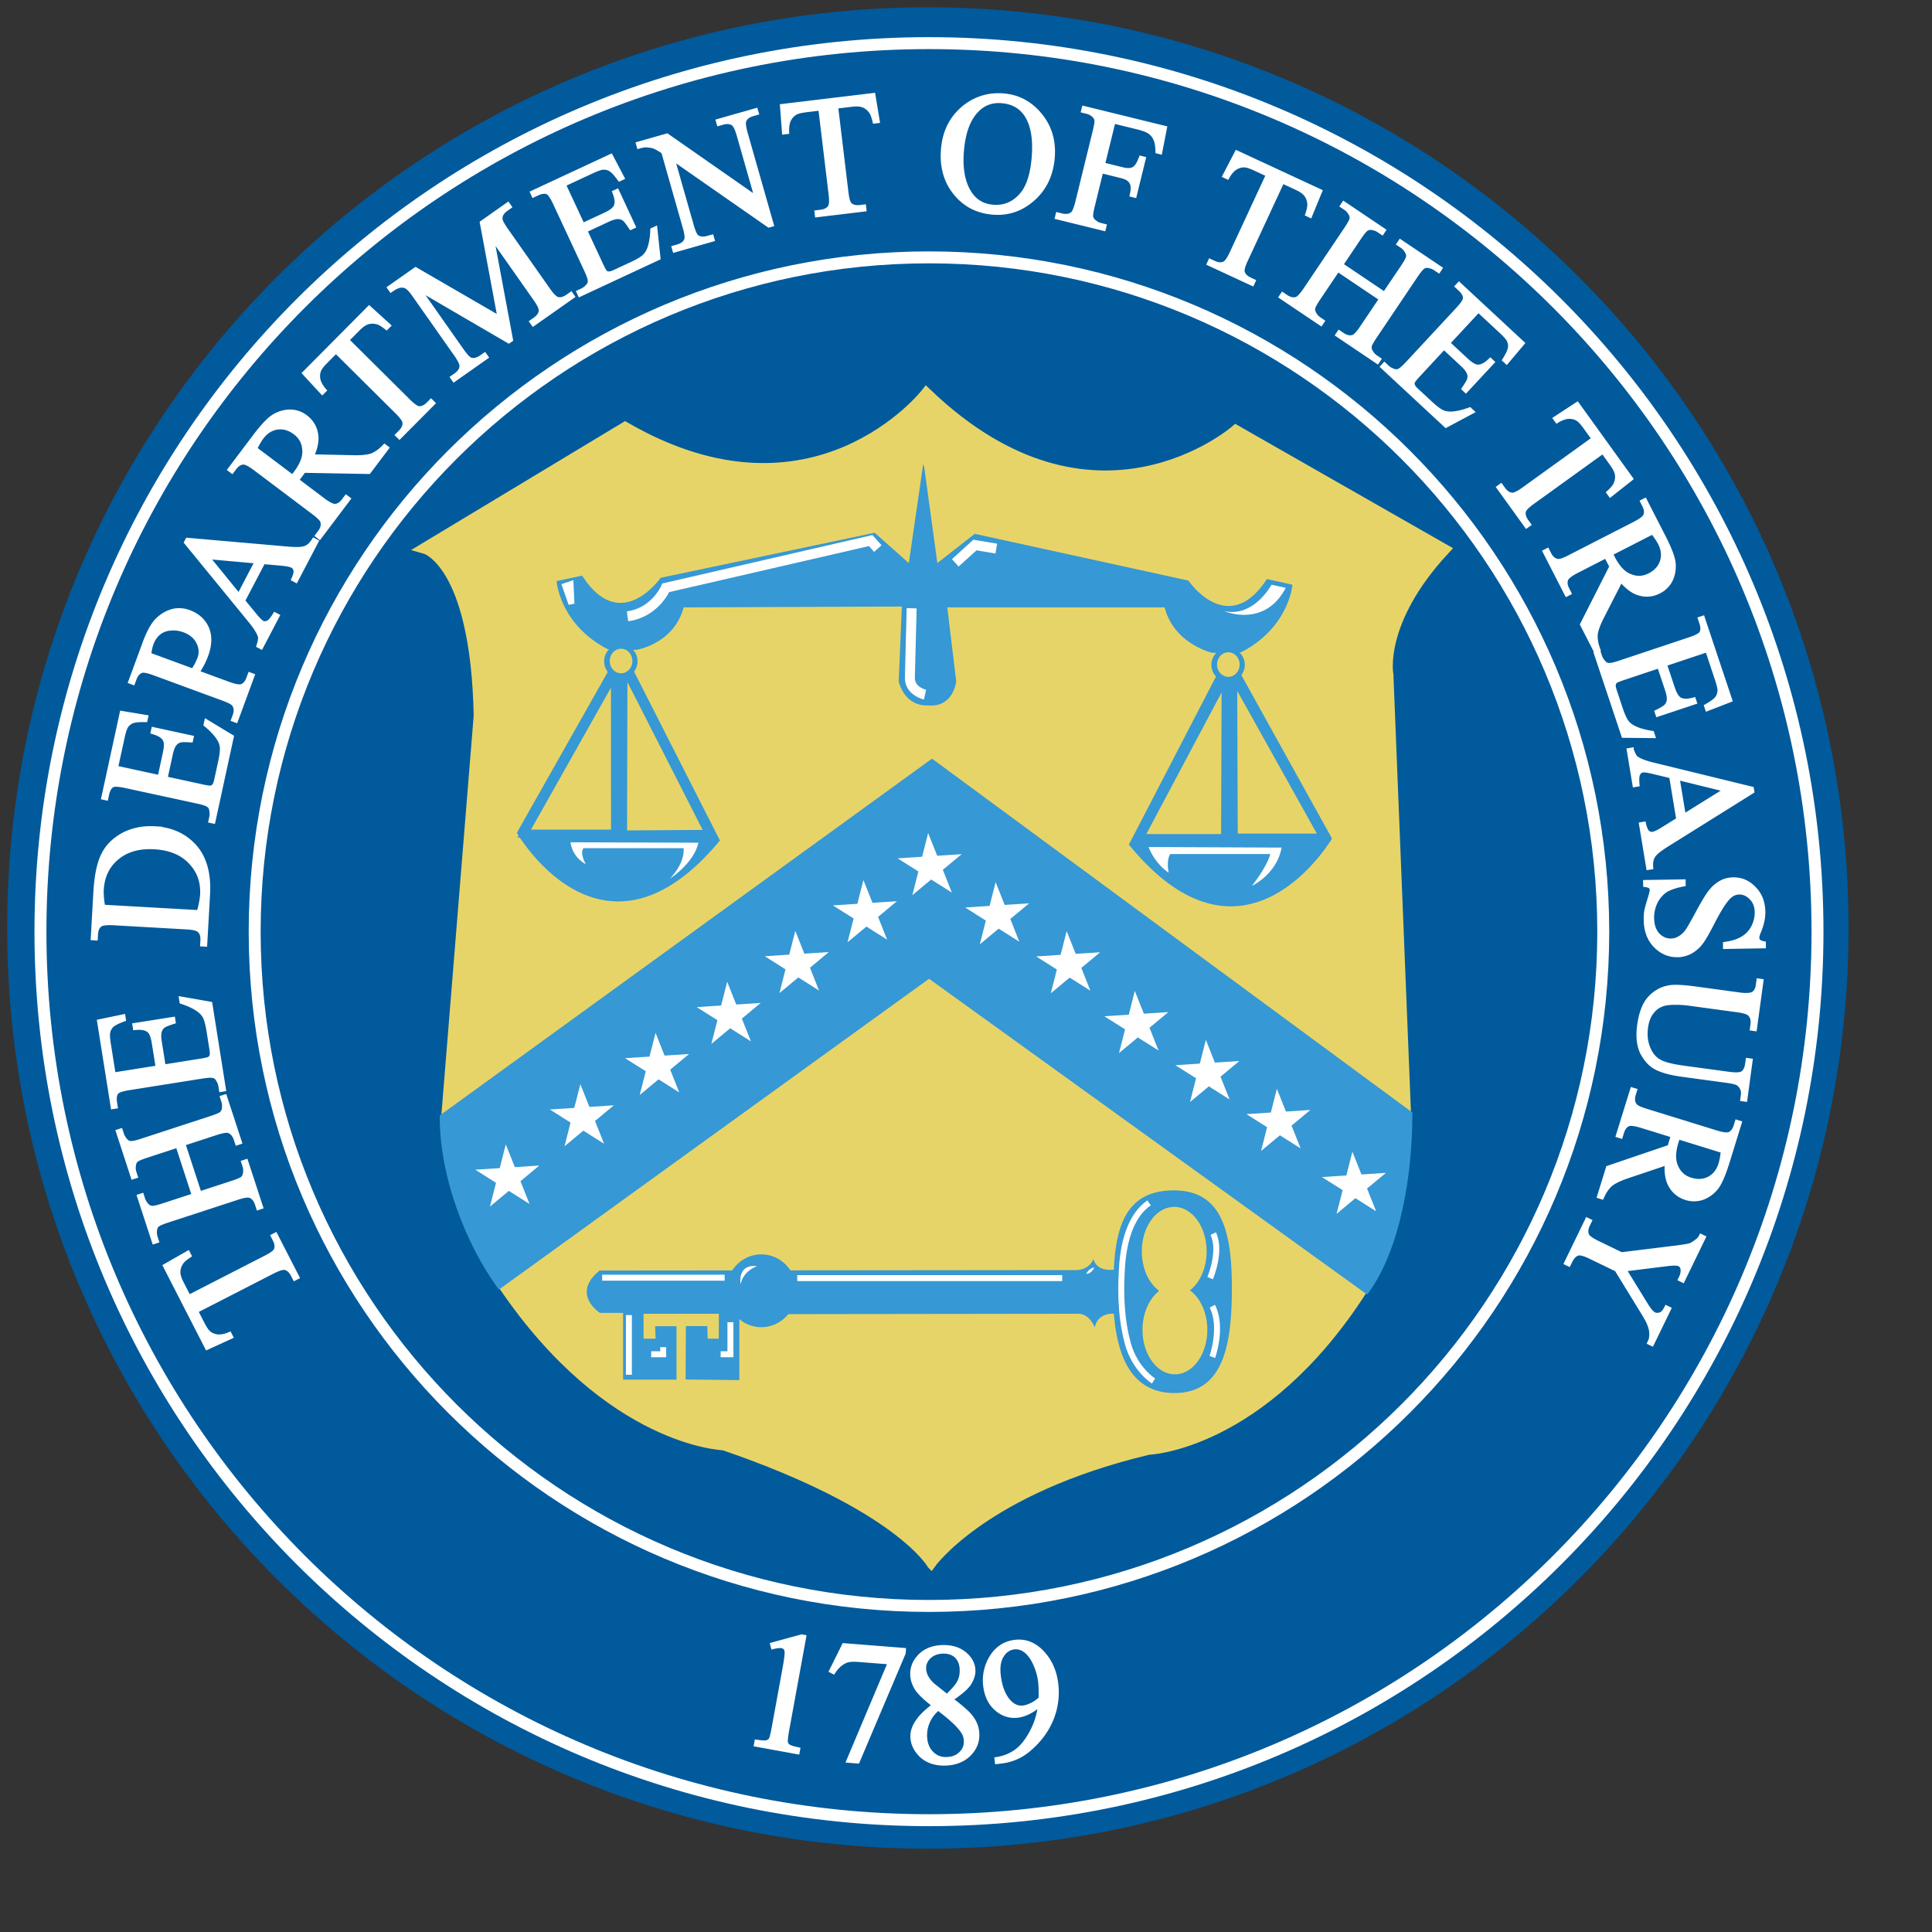 <svg xmlns="http://www.w3.org/2000/svg" viewBox="0 0 256 256">
   <rect x="0" y="0" width="256" height="256" fill="#333333" stroke="none"/>
   <path fill="#005a9c" stroke="#005a9c" stroke-width="1.056"
      d="M122.946 244.435c67.085 0 121.47-54.384 121.47-121.47 0-67.082-54.385-121.468-121.47-121.468-67.085 0-121.469 54.386-121.469 121.469 0 67.085 54.384 121.469 121.47 121.469z" />
   <path fill="#e7d468" stroke="#e7d468" stroke-width="1.584"
      d="M59.361 146.713l4.195-51.841c-.378-20.318-7.127-22.246-7.127-22.246l26.405-15.91c25.069 14.45 39.92-4.493 39.92-4.493 22.204 21.26 41.007 4.9 41.007 4.9l27.518 15.71c-8.839 9.566-7.437 16.574-7.437 16.574l2.27 56.626-62.615-46.074z" />
   <path fill="#e7d468" stroke="#e7d468" stroke-width="1.055"
      d="M123.386 207.358s6.923-9.912 28.822-15.122c0 0 15.105-.511 28.421-21.246l-57.532-40.73-56.528 40.113c14.132 20.84 29.3 21.272 29.3 21.272 23.226 7.951 27.517 15.713 27.517 15.713z" />
   <path fill="#3698d4" stroke="#3698d4" stroke-width="1.056"
      d="M100.88 175.334c2.281 0 4.13-1.923 4.13-4.298 0-2.372-1.849-4.298-4.13-4.298-2.28 0-4.13 1.926-4.13 4.298 0 2.376 1.85 4.298 4.13 4.298z" />
   <path fill="#3698d4"
      d="M122.333 61.48l-1.91 13.134-4.52-4.022-28.368 5.97s-5.294 7.663-10.394-.284l-3.39.717s.388 5.719 6.772 9.025l.182.004a2.27 2.27 0 00-.652 1.6c0 .532.18 1.022.482 1.407l-12.05 21.32s11.336 19.763 26.91 1.021L84.02 88.996c.286-.38.455-.856.455-1.373a2.27 2.27 0 00-.582-1.524l.408.01s4.983-.752 6.285-5.627l28.877-.112.039-.008-.422 9.95c1.013 3.506 3.844 3.152 3.844 3.152 3.422.355 3.776-3.178 3.777-3.184l-1.18-9.799h28.798c1.266 4.885 6.315 6.02 6.315 6.02l.539-.008a2.27 2.27 0 00-.655 1.601c0 .6.23 1.145.606 1.55l-11.543 22.27c15.421 18.864 26.914-.808 26.914-.808L164.488 89.46c.284-.38.453-.852.453-1.365 0-.65-.27-1.237-.703-1.649l.173-.001c6.412-3.258 6.844-8.97 6.844-8.97l-3.383-.748c-5.164 7.908-10.398.203-10.398.203l-28.314-6.196-4.953 3.87-1.754-12.77zM83.33 89.6l10.636 20.9-11.406.077.051-20.727c.257-.04.499-.127.719-.25zm-2.12.005c.087.048.179.09.272.125l.016 20.734h-12.04zm82.527.496l11.654 20.894h-11.908l-.073-20.754c.114-.037.222-.084.326-.138zm-1.659.149c.106.033.215.059.326.076l-.072 20.727h-11.314zm-6.576 67.483c-6.046.016-7.638 4.368-7.917 10.56l-.051-.056s-2.181.355-2.653-1.418c0 0-.474 1.535-2.478 1.475l-62.948.06c-3.86 3.127.037 5.608.037 5.608h3.07v8.85h7.08v-7.08H86.81l.059 1.651h-1.594v-3.304h9.982l-.02 3.304h-1.464l-.058-1.662-2.834-.011-.034 7.081 7.117.082v-8.736l44.969-.058c1.536.058 2.123 1.832 2.123 1.832.413-2.069 2.539-1.832 2.539-1.832.471 5.91 2.482 10.469 7.966 10.505 6.61.04 7.668-6.506 7.668-13.927 0-7.422-1.293-12.945-7.726-12.924zm.03 2.188c2.271-.046 4.193 2.365 4.343 5.511.104 2.242-.715 4.274-2.008 5.387l-.224.14c1.28.907 2.198 2.676 2.32 4.793.18 3.249-1.588 6.084-3.951 6.336-2.363.25-4.426-2.178-4.611-5.424-.125-2.241.68-4.285 1.963-5.42l.218-.212c-1.271-.928-2.176-2.714-2.277-4.834-.152-3.249 1.642-6.056 4.006-6.265a3.16 3.16 0 01.22-.012z" />
   <path fill="none" stroke="#3698d4" stroke-width="1.056"
      d="M82.614 88.185l-.057 22.382 11.406-.078zm-1.135.93l-12.023 21.34h12.039zm81.926.389l.075 21.479 11.908.001zm-1.002.117l-11.388 21.423h11.314z" />
   <path fill="#e7d468"
      d="M82.294 85.959c-.83 0-1.502.726-1.502 1.627 0 .9.672 1.626 1.502 1.626s1.502-.726 1.502-1.626c0-.9-.671-1.627-1.502-1.627zm80.465.47c-.83 0-1.502.73-1.502 1.627 0 .9.671 1.627 1.502 1.627.83 0 1.502-.726 1.502-1.627 0-.897-.672-1.627-1.502-1.627z" />
   <path fill="none" stroke="#fff" stroke-width="1.584"
      d="M123.093 241.184c65.024 0 117.734-52.713 117.734-117.734 0-65.02-52.71-117.735-117.734-117.735C58.073 5.715 5.36 58.43 5.36 123.45c0 65.02 52.713 117.734 117.734 117.734zm0-28.387c49.344 0 89.347-40.003 89.347-89.347 0-49.344-40.003-89.347-89.347-89.347-49.344 0-89.347 40.003-89.347 89.347 0 49.344 40.003 89.347 89.347 89.347z" />
   <g>
      <path fill="#3698d4" stroke="#3698d4" stroke-width=".791"
         d="M66.188 170.33c-4.164-5.813-7.528-14.502-7.528-22.317l64.834-46.999 63.26 46.6c0 7.817-1.512 17.563-5.679 23.375l-57.969-41.786z" />
      <path fill="#fff" stroke="#fff" stroke-width=".529"
         d="M115.733 12.587l-12.117 1.457.264 3.506.424-.05c-.037-.676.058-1.234.277-1.669.222-.41.525-.72.887-.9.277-.146.742-.245 1.435-.33l1.79-.217 1.359 11.314c.1.827.077 1.373-.051 1.64-.222.411-.649.644-1.275.717l-.536.069.05.4 6.304-.76-.047-.402-.516.065c-.58.07-1.025-.037-1.332-.317-.228-.2-.383-.747-.496-1.666l-1.36-11.312 2.079-.25c.627-.076 1.129-.046 1.533.11.383.157.733.435 1.01.833.164.253.328.664.47 1.281l.424-.052zm15.907.055c-1.374.121-2.635.618-3.764 1.482-1.728 1.36-2.71 3.216-2.92 5.57-.21 2.312.315 4.258 1.574 5.84 1.26 1.585 2.9 2.455 4.965 2.64 2.017.183 3.79-.404 5.36-1.779 1.544-1.353 2.433-3.172 2.634-5.414.198-2.199-.333-4.1-1.613-5.685s-2.898-2.475-4.826-2.648a7.889 7.889 0 00-1.41-.006zm1.138.771c1.411.128 2.468.721 3.186 1.78.897 1.347 1.218 3.296.99 5.83-.213 2.354-.818 4.042-1.834 5.036-.995 1.016-2.186 1.451-3.576 1.327-1.323-.119-2.311-.706-3.03-1.786-.912-1.396-1.261-3.303-1.042-5.724.213-2.379.869-4.128 1.988-5.271.897-.913 1.995-1.31 3.318-1.192zm10.832.889l-.098.394.528.13c.35.088.656.254.917.503.186.186.279.372.325.567.033.24-.045.753-.225 1.474l-2.303 9.385c-.216.873-.437 1.398-.666 1.574-.35.286-.826.353-1.42.207l-.523-.127-.097.393 6.21 1.527.098-.396-.525-.127a2.005 2.005 0 01-.899-.5c-.21-.192-.3-.378-.345-.573-.034-.24.046-.753.222-1.474l1.125-4.572 2.621.646c.484.119.837.276 1.047.465.231.195.377.441.443.736.067.295.056.73-.084 1.299l.393.098 1.207-4.92-.393-.096c-.285.788-.61 1.262-.96 1.457-.347.192-.819.215-1.43.063l-2.625-.645 1.396-5.685 3.194.785c.742.182 1.296.39 1.609.627.316.219.561.531.728.896.183.393.278.95.287 1.67l.372.096.628-3.235zm-43.446.293l-5.046 1.435.113.39.496-.14c.587-.167 1.04-.133 1.387.098.255.158.519.669.771 1.557l2.365 8.295-11.867-8.28-3.853 1.098.11.389c.41-.119.72-.183.954-.18.457.037.798.08 1.057.168.265.112.677.322 1.23.705l2.842 9.984c.231.8.292 1.344.207 1.627-.155.441-.54.739-1.166.918l-.498.14.11.39 5.046-1.436-.11-.389-.52.145c-.563.16-1.02.128-1.387-.094-.256-.161-.496-.678-.748-1.567l-2.518-8.835 12.738 8.874.389-.11-3.45-12.106c-.227-.8-.288-1.346-.206-1.629.155-.441.538-.739 1.146-.912l.522-.147zm63.705 5.6l-1.62 3.12.386.18c.326-.593.697-1.019 1.113-1.271.405-.235.827-.337 1.229-.297.313.021.764.177 1.396.472l1.633.758-4.797 10.336c-.35.754-.66 1.207-.906 1.365-.408.234-.891.208-1.463-.057l-.49-.228-.174.367 5.762 2.674.17-.367-.47-.22c-.531-.245-.852-.567-.962-.966-.091-.292.064-.841.453-1.678l4.797-10.333 1.9.88c.572.265.983.554 1.244.9.24.335.396.756.42 1.24.01.3-.07.736-.273 1.335l.387.182 1.337-3.254zm-82.919.47l-10.43 4.857.17.37.49-.229c.551-.256 1.016-.322 1.366-.164.277.119.607.61 1.006 1.469l4.101 8.796c.304.654.47 1.122.483 1.366a.797.797 0 01-.198.687 2.238 2.238 0 01-.793.645l-.49.228.17.37 10.43-4.862-.416-3.93-.409.188c-.036 1.037-.182 1.85-.398 2.449-.176.478-.407.833-.705 1.098-.301.264-.82.58-1.578.933l-2.285 1.065c-.39.18-.655.256-.813.228a.517.517 0 01-.427-.17c-.12-.094-.312-.454-.588-1.047l-2.08-4.466 2.976-1.391c.572-.265 1.01-.395 1.363-.383.323-.002.591.093.828.281.189.137.468.528.875 1.133l.366-.17-2.196-4.714-.369.17c.323.796.388 1.41.184 1.878-.161.347-.615.71-1.39 1.073l-2.981 1.386-2.492-5.347 3.714-1.73c.654-.305 1.14-.485 1.453-.506.414-.019.755.073 1.041.261.317.201.687.624 1.164 1.272l.387-.18zm97.107 6.281l-.228.338.45.3c.28.19.509.454.688.792a.922.922 0 01.112.642c-.052.238-.291.675-.717 1.31l-5.393 8.016c-.505.745-.894 1.162-1.168 1.25-.425.146-.9.046-1.406-.295l-.447-.3-.225.335 5.305 3.569.224-.334-.447-.301a2.002 2.002 0 01-.672-.78 1.082 1.082 0 01-.127-.656c.052-.237.304-.69.717-1.308l2.541-3.775 5.736 3.86-2.54 3.774c-.506.748-.895 1.165-1.169 1.25-.444.134-.899.046-1.404-.295l-.447-.3-.225.337 5.305 3.57.224-.337-.43-.29c-.297-.2-.529-.464-.708-.802a1.15 1.15 0 01-.11-.645c.052-.234.306-.69.72-1.308l5.392-8.014c.401-.596.718-.982.916-1.119a.822.822 0 01.697-.185c.35.045.676.16.974.361l.434.29.225-.339-5.305-3.568-.228.336.449.3c.28.19.508.454.67.78a.89.89 0 01.13.656c-.051.237-.29.673-.716 1.309l-2.405 3.566-5.732-3.86 2.399-3.568c.401-.599.715-.982.916-1.119a.938.938 0 01.697-.185c.347.045.677.159.957.347l.451.305.225-.338zm-110.755.121l-3.46 2.438 2.345 12.61-11.115-6.445-3.498 2.46.233.331c.499-.35.906-.554 1.234-.593.298-.046.55 0 .76.101.295.15.636.514 1.014 1.049l5.609 7.974c.477.682.713 1.18.728 1.471-.002.468-.267.876-.78 1.238l-.442.309.232.332 4.291-3.018-.234-.332-.442.31c-.477.339-.917.454-1.34.366-.295-.067-.69-.476-1.222-1.23l-5.74-8.162 11.943 6.963.297-.208-2.532-13.58 5.737 8.16c.48.682.718 1.174.73 1.466.018.456-.265.876-.78 1.238l-.443.314.235.33 5.23-3.68-.234-.331-.422.298c-.499.35-.94.47-1.342.366-.295-.067-.71-.464-1.24-1.221l-5.61-7.974c-.48-.682-.718-1.174-.73-1.47 0-.468.266-.872.8-1.25l.423-.298zM193.33 37.645l-.278.297.395.367c.447.414.684.818.666 1.201-.003.304-.337.795-.979 1.488l-6.607 7.112c-.49.526-.861.859-1.08.962a.81.81 0 01-.71.075 2.192 2.192 0 01-.897-.492l-.397-.37-.273.3 8.427 7.827 3.487-1.863-.332-.309c-.974.356-1.779.53-2.415.555-.51.018-.927-.064-1.283-.24-.359-.18-.85-.543-1.46-1.112l-1.85-1.714c-.313-.292-.48-.508-.516-.666a.516.516 0 010-.463c.043-.146.3-.455.744-.936l3.356-3.615 2.408 2.24c.462.43.75.784.871 1.116.125.298.134.584.049.873-.055.225-.311.633-.719 1.238l.295.277 3.541-3.812-.295-.276c-.617.597-1.166.889-1.674.873-.383-.015-.887-.301-1.513-.882l-2.41-2.239 4.015-4.322 3.002 2.79c.53.489.876.875 1.015 1.157.174.375.216.725.149 1.063-.067.368-.319.87-.738 1.557l.312.289 2.123-2.516zM48.919 40.78l-8.6 8.662 2.383 2.585.301-.3c-.447-.508-.72-1.001-.818-1.479-.08-.462-.033-.892.14-1.26.128-.285.429-.652.918-1.148l1.268-1.277 8.088 8.025c.593.587.912 1.032.976 1.318.082.462-.107.907-.55 1.354l-.384.386.29.282 4.474-4.504-.289-.285-.365.367c-.41.413-.825.608-1.238.578-.305-.015-.765-.35-1.422-.998l-8.086-8.027 1.475-1.487c.444-.447.859-.735 1.27-.863a2.285 2.285 0 011.306.028c.286.094.67.315 1.166.71l.3-.304zm160.076 12.747l-2.941 1.926.248.346c.575-.356 1.105-.544 1.591-.563.469-.006.885.11 1.22.344.26.17.574.527.982 1.096l1.056 1.459-9.244 6.662c-.675.49-1.169.73-1.46.748-.47.006-.879-.255-1.247-.766l-.316-.44-.328.239 3.713 5.148.33-.236-.305-.42c-.34-.475-.466-.912-.365-1.317.064-.295.465-.7 1.217-1.238l9.243-6.662 1.223 1.698c.368.51.587.967.645 1.396.045.41-.025.851-.24 1.283-.14.268-.424.609-.895 1.031l.252.348 2.756-2.181zM38.253 54.53a4.262 4.262 0 00-2.178.756c-.627.456-1.42 1.324-2.385 2.602l-3.267 4.334.326.244.338-.451c.337-.447.723-.697 1.136-.721.32-.012.838.238 1.592.807l7.717 5.812c.681.517 1.073.895 1.158 1.156.161.46.052.942-.328 1.443l-.338.452.322.244 3.848-5.108-.323-.244-.351.469c-.338.45-.71.679-1.123.703-.32.015-.837-.234-1.594-.803l-3.47-2.617c.07-.09.155-.166.222-.258l.176-.234c.137-.18.313-.411.523-.73l8.625.156 2.399-3.186-.323-.242c-.56.593-1.114.99-1.68 1.215-.565.192-1.453.288-2.663.248l-5.276-.113c.53-1.15.722-2.19.534-3.067-.174-.89-.646-1.611-1.364-2.156a3.42 3.42 0 00-2.253-.71zm-.89 2.108c.593.045 1.166.272 1.731.699.758.569 1.17 1.332 1.22 2.275.086.937-.318 1.956-1.173 3.09-.04.055-.095.124-.15.197-.067.089-.133.181-.215.287l-4.965-3.738c.326-.657.613-1.146.871-1.49.57-.754 1.263-1.189 2.084-1.305.202-.024.4-.03.598-.015zm180.596 9.636l-.359.186.256.502c.258.499.312.95.154 1.334-.128.295-.576.652-1.416 1.084l-8.6 4.406c-.76.39-1.27.578-1.544.539-.484-.055-.87-.361-1.156-.924l-.258-.5-.36.184 2.916 5.689.36-.182-.264-.523c-.258-.499-.301-.933-.146-1.316.127-.292.577-.653 1.42-1.084l3.867-1.983c.051.1.08.212.132.313.052.1.096.18.135.26.104.2.237.462.432.79l-3.9 7.696 1.816 3.546.361-.185c-.289-.764-.407-1.436-.361-2.041.073-.596.377-1.434.94-2.508l2.4-4.695c.806.976 1.657 1.603 2.527 1.816.876.234 1.733.124 2.533-.287.76-.392 1.3-.97 1.625-1.719.304-.739.386-1.513.268-2.289-.137-.763-.573-1.855-1.303-3.279zm1.022 4.262c.447.578.766 1.05.96 1.43.433.842.522 1.654.266 2.445-.264.766-.792 1.365-1.634 1.797-.84.432-1.707.472-2.576.107-.88-.334-1.623-1.142-2.268-2.404-.03-.06-.074-.139-.113-.22-.052-.101-.104-.202-.168-.321zm-194.155.988l-.18.34 8.463 10.347c.748.9 1.168 1.604 1.32 2.09.076.244.008.666-.184 1.278l.36.185 2.181-4.166-.359-.19c-.374.618-.693.983-.945 1.08-.265.116-.479.133-.698.02-.24-.124-.557-.445-.959-.935l-1.617-1.965 2.686-5.127 2.281.203c.754.064 1.287.165 1.566.311.22.116.347.31.41.572.046.253-.041.662-.29 1.192l.357.189 2.726-5.207-.359-.19c-.322.52-.68.864-1.098 1.028-.425.182-1.17.201-2.248.119zm2.685 2.297l6.506.584-2.36 4.508zm-3.703 7.027a3.544 3.544 0 00-1.203.184c-.8.283-1.449.738-1.99 1.355-.517.627-1.009 1.573-1.465 2.82l-1.892 5.135.38.14.194-.529c.194-.526.49-.873.888-1.04.302-.104.862.006 1.75.331l9.067 3.336c.803.295 1.287.545 1.445.77.286.395.32.888.103 1.478l-.195.53.38.14 2.208-6.002-.38-.14-.194.527c-.195.53-.49.876-.88 1.022-.303.103-.869.014-1.757-.311l-4.1-1.508c.271-.404.49-.806.7-1.183.182-.365.334-.72.459-1.057.505-1.372.544-2.582.103-3.607-.444-1.004-1.234-1.727-2.375-2.147a3.853 3.853 0 00-1.246-.244zM225.63 81.86l-.383.127.17.515c.195.578.207 1.047.01 1.375-.15.262-.68.531-1.577.832l-9.203 3.072c-.684.229-1.169.34-1.412.329a.813.813 0 01-.662-.28 2.206 2.206 0 01-.549-.861l-.17-.51-.386.127 3.644 10.914 3.951.037-.142-.43c-1.025-.155-1.816-.39-2.385-.676-.456-.228-.786-.498-1.014-.824-.225-.328-.483-.885-.748-1.675l-.797-2.391c-.134-.405-.179-.676-.136-.834a.527.527 0 01.222-.404c.107-.11.483-.258 1.104-.465l4.677-1.56 1.041 3.117c.198.599.278 1.05.229 1.396a1.279 1.279 0 01-.377.791c-.158.17-.579.408-1.227.742l.131.383 4.934-1.644-.127-.383c-.828.225-1.45.218-1.89-.037-.33-.201-.633-.69-.903-1.502l-1.041-3.12 5.597-1.867 1.295 3.887c.228.684.35 1.19.334 1.504-.027.413-.155.74-.377 1.004-.234.292-.695.61-1.394 1.011l.136.405 3.069-1.19zM22.568 83.296c.62-.06 1.218.015 1.832.24.888.326 1.511.847 1.867 1.577.362.708.413 1.422.149 2.14-.08.21-.185.436-.307.703-.152.28-.333.576-.527.91l-5.813-2.138c.076-.596.178-1.063.309-1.422.21-.572.521-1.03.947-1.404.417-.35.95-.56 1.543-.606zm-6.443 11.166l-2.44 11.244.399.086.113-.53c.131-.593.355-1.003.696-1.185.261-.15.855-.113 1.777.088l9.486 2.054c.703.152 1.178.303 1.379.44.228.118.37.31.428.578.088.34.103.689.033 1.017l-.115.53.396.086 2.44-11.246-3.383-2.047-.094.441c.803.657 1.361 1.262 1.705 1.797.277.429.42.828.451 1.227.028.398-.036 1.007-.213 1.822l-.533 2.463c-.091.42-.192.672-.31.785a.52.52 0 01-.395.238c-.146.04-.547-.024-1.185-.164l-4.822-1.047.699-3.213c.13-.617.296-1.042.515-1.316.195-.255.435-.41.727-.486.222-.067.705-.055 1.431-.012l.086-.397-5.081-1.103-.086.394c.824.228 1.357.552 1.603.996.183.338.194.918.012 1.754l-.697 3.213-5.768-1.25.871-4.006c.153-.705.307-1.203.477-1.464.237-.341.515-.557.838-.672.353-.131.913-.17 1.719-.155l.09-.42zm200.088 4.863l-.398.067.767 4.64.4-.066c-.072-.718-.038-1.2.108-1.432.14-.25.297-.39.543-.433.265-.043.709.023 1.326.171l2.473.592.943 5.713-1.943 1.21c-.642.402-1.124.643-1.437.694-.244.04-.464-.036-.674-.207-.189-.176-.364-.556-.483-1.13l-.398.066.957 5.796.398-.062c-.054-.608.026-1.102.26-1.482.228-.405.814-.864 1.72-1.448l11.422-7.138-.064-.377-12.984-3.174c-1.14-.267-1.898-.575-2.314-.873-.207-.146-.406-.525-.622-1.127zm6.08 3.766l6.375 1.568-5.547 3.453zm-201.781 6.658c-1.552-.088-2.92.194-4.153.824-1.207.654-2.118 1.527-2.677 2.668-.581 1.116-.924 2.81-1.05 5.015l-.343 6.069.404.023.032-.562c.033-.563.213-.978.545-1.23.258-.19.847-.27 1.769-.218l9.644.547c.834.046 1.365.168 1.606.338.389.27.565.734.529 1.363l-.03.559.405.025.377-6.656c.164-2.877-.503-5.078-1.975-6.584-1.32-1.338-3.015-2.066-5.084-2.181zm-.053 2.521c2.044.116 3.631.77 4.76 1.963 1.128 1.168 1.654 2.618 1.56 4.307-.036.626-.192 1.408-.447 2.318l-12.656-.715c-.155-.846-.224-1.617-.188-2.268.1-1.755.767-3.159 2.02-4.193 1.256-1.055 2.904-1.527 4.95-1.412zm209.208 4.248c-.633.012-1.193.156-1.707.457-.49.28-.955.69-1.375 1.238-.42.548-.966 1.482-1.666 2.777-.7 1.293-1.137 2.066-1.36 2.364-.306.432-.664.754-1.044.96-.356.21-.736.308-1.098.311-.675.012-1.24-.25-1.746-.758-.48-.532-.738-1.25-.754-2.175a4.709 4.709 0 01.48-2.19c.35-.681.795-1.16 1.306-1.507.535-.323 1.32-.606 2.396-.803l-.005-.408-5.11.085.006.405c.337.04.587.125.703.234.112.091.16.246.164.426.003.182-.103.631-.34 1.355-.213.724-.341 1.203-.38 1.428-.062.383-.08.786-.071 1.215.021 1.396.443 2.517 1.268 3.38.848.867 1.825 1.277 2.95 1.258a3.764 3.764 0 001.704-.431 4.47 4.47 0 001.4-1.217c.399-.502.944-1.481 1.662-2.887.898-1.727 1.623-2.818 2.159-3.277.377-.322.778-.488 1.228-.494.608-.01 1.13.229 1.611.719.48.486.715 1.133.727 1.879a4.207 4.207 0 01-.483 1.99 3.59 3.59 0 01-1.374 1.463c-.578.37-1.364.608-2.352.757l.005.407 5.156-.084-.005-.405c-.338-.06-.566-.17-.682-.283a.643.643 0 01-.185-.468c-.003-.159.082-.454.256-.862.368-.906.555-1.741.543-2.55-.022-1.263-.42-2.317-1.223-3.114-.779-.821-1.708-1.21-2.764-1.195zm3.334 13.412l-.076.558c-.076.557-.265.942-.59 1.149-.322.203-.921.261-1.834.136l-5.78-.789c-1.785-.24-3.003-.295-3.685-.136-1.003.203-1.822.708-2.494 1.457-.669.75-1.126 1.936-1.345 3.542-.204 1.497-.07 2.696.392 3.645.487.93 1.1 1.603 1.887 2.008.763.398 1.9.711 3.373.912l6.004.816c.824.113 1.328.248 1.529.434.45.38.632.861.556 1.44l-.076.558.403.054.705-5.197-.4-.054-.077.556c-.076.557-.289.96-.638 1.186-.274.167-.868.2-1.784.076l-5.98-.813c-1.585-.216-2.682-.501-3.287-.878-.636-.36-1.099-.967-1.418-1.786-.322-.815-.404-1.712-.273-2.673.103-.758.324-1.387.662-1.862.337-.477.728-.833 1.187-1.043.466-.234 1.046-.337 1.819-.343.75-.012 1.405.03 1.986.109l6.449.877c.824.112 1.346.272 1.59.488.343.32.487.77.402 1.397l-.076.556.4.055.871-6.38zM23.98 132.312l.07.444c.985.322 1.728.684 2.242 1.058.414.301.693.622.863.98.17.363.336.953.467 1.774l.394 2.49c.067.423.065.697 0 .846a.52.52 0 01-.288.361c-.122.089-.52.177-1.164.278l-4.87.775-.515-3.248c-.1-.623-.102-1.076.004-1.414a1.28 1.28 0 01.502-.719c.183-.143.635-.307 1.328-.529l-.064-.4-5.137.814.065.403c.852-.089 1.46.018 1.855.343.29.25.511.784.645 1.63l.517 3.245-5.828.928-.642-4.049c-.113-.711-.148-1.228-.084-1.535.097-.404.275-.706.537-.932.28-.249.789-.49 1.543-.769l-.067-.422-3.224.672 1.806 11.363.399-.06-.086-.536c-.094-.599-.03-1.068.219-1.357.191-.237.755-.416 1.69-.565l9.583-1.521c.712-.113 1.21-.145 1.445-.094a.8.8 0 01.608.383c.206.286.347.605.402.94l.084.533.398-.065-1.802-11.363zm192.288 12.047l-1.89 6.107.386.121.174-.56c.167-.538.438-.879.818-1.043.298-.122.866-.06 1.77.217l4.152 1.287c-.033.106-.088.207-.119.316l-.088.28c-.067.212-.153.493-.244.867l-8.166 2.777-1.177 3.806.386.12c.326-.749.713-1.312 1.166-1.713.472-.374 1.273-.763 2.426-1.137l4.998-1.682c-.107 1.263.067 2.304.539 3.065.465.778 1.153 1.298 2.013 1.566a3.425 3.425 0 002.364-.094 4.25 4.25 0 001.79-1.45c.436-.643.889-1.728 1.36-3.255l1.605-5.185-.388-.12-.164.54c-.168.535-.444.9-.825 1.064-.298.119-.87.061-1.773-.218l-9.228-2.854c-.818-.252-1.313-.478-1.48-.697-.308-.377-.37-.867-.184-1.469l.168-.539zm-186.462.926l-.383.125.162.492c.11.34.13.691.063 1.068a1.111 1.111 0 01-.309.574c-.185.156-.664.36-1.373.59l-9.181 3c-.684.225-1.169.334-1.412.319a.807.807 0 01-.66-.282 2.275 2.275 0 01-.551-.886l-.16-.493-.385.125 1.984 6.08.387-.125-.168-.513a1.984 1.984 0 01-.053-1.028.897.897 0 01.305-.597c.186-.155.642-.349 1.37-.586l4.09-1.336 2.143 6.57-4.087 1.336c-.685.225-1.17.334-1.41.318a.935.935 0 01-.66-.283 2.225 2.225 0 01-.546-.863l-.167-.514-.385.125 1.986 6.08.385-.125-.166-.513a2.127 2.127 0 01-.059-1.051.92.92 0 01.307-.574c.188-.156.646-.35 1.373-.586l9.181-3c.858-.28 1.422-.371 1.69-.268.429.143.739.518.927 1.096l.166.514.387-.13-1.986-6.075-.387.125.172.513c.103.32.122.67.049 1.026-.052.276-.16.455-.303.595-.186.155-.665.359-1.371.59l-4.322 1.412-2.147-6.57 4.322-1.412c.858-.28 1.42-.37 1.69-.267.432.164.737.517.926 1.095l.17.514.382-.127zm192.542 5.408l5.937 1.836c-.085.73-.186 1.286-.314 1.697-.28.903-.785 1.547-1.518 1.934-.724.365-1.52.422-2.424.142-.903-.277-1.551-.855-1.92-1.725-.395-.851-.36-1.95.06-3.306.017-.064.044-.15.071-.234l.108-.344zm-12.045 10.92l-2.793 5.755.366.176.216-.443c.268-.548.605-.887 1.006-.99.292-.086.846.058 1.676.462l3.426 1.66 3.482 5.67c.432.709.739 1.26.885 1.68.155.401.232.815.238 1.217-.015.392-.065.696-.14.857l-.128.266.362.175 2.271-4.681-.363-.176c-.167.344-.336.588-.506.73a.96.96 0 01-.541.24.939.939 0 01-.566-.075c-.301-.146-.67-.575-1.102-1.284l-2.855-4.638 5.671-.703c.825-.1 1.349-.097 1.592.021.283.137.437.386.45.717a1.97 1.97 0 01-.188.959l-.147.305.362.177 2.783-5.732-.363-.18c-.12.244-.258.426-.38.52-.459.377-.818.602-1.058.688-.24.082-.785.17-1.67.292l-7.447.916-3.142-1.525c-.748-.365-1.197-.68-1.352-.93-.225-.41-.191-.894.082-1.462l.238-.489zm-173.795 1.98l-.358.186.235.46c.267.52.32.975.166 1.358-.11.283-.568.62-1.389 1.039l-10.142 5.199-.955-1.861c-.286-.563-.432-1.044-.426-1.479.015-.41.153-.837.43-1.232.179-.244.508-.538 1.04-.885l-.199-.383-3.052 1.742 5.568 10.861 3.197-1.462-.195-.38c-.62.268-1.173.374-1.656.319-.466-.067-.86-.244-1.155-.523-.234-.21-.489-.608-.808-1.229l-.82-1.603 10.136-5.197c.742-.38 1.266-.547 1.559-.52.462.067.829.383 1.115.945l.246.48.363-.185zm69.707 53.237l-3.9 1.07.094.36c.526-.13.924-.174 1.19-.125.176.03.346.108.458.242.113.134.169.329.172.557.01.322-.071 1.016-.266 2.078l-1.447 7.92c-.161.885-.305 1.407-.402 1.572a.977.977 0 01-.498.343c-.24.07-.69.036-1.381-.068l-.074.399 5.53 1.011.073-.398c-.66-.143-1.094-.271-1.295-.42a.803.803 0 01-.336-.541c-.024-.234.025-.752.174-1.57l2.26-12.367zm29.169.705a4.179 4.179 0 00-.897.016c-1.426.176-2.511.923-3.253 2.262a5.82 5.82 0 00-.688 3.597c.164 1.317.675 2.341 1.512 3.053.836.712 1.78 1.005 2.804.877.916-.113 1.898-.596 2.948-1.475a9.86 9.86 0 01-1.153 3.701c-.626 1.165-1.315 1.999-2.066 2.522a5.94 5.94 0 01-2.55.994l.05.402.625-.076a6.732 6.732 0 003.674-1.633c1.31-1.113 2.302-2.44 2.931-3.945a9.329 9.329 0 00.637-4.746c-.228-1.831-.957-3.306-2.158-4.426-.746-.673-1.545-1.043-2.416-1.123zm-23.564.46l-1.691 3.41.305.158c.438-.688.969-1.163 1.601-1.452.374-.173.965-.219 1.795-.152l4.08.322-5.494 13.033 1.233.098 6.095-14.362.033-.426zm13.092.247c-1.238.028-2.242.41-2.969 1.121-.727.715-1.09 1.555-1.068 2.522.012.63.207 1.232.556 1.81.35.578 1.132 1.326 2.342 2.266-1.083.809-1.83 1.549-2.244 2.209-.435.638-.648 1.295-.633 1.97.019.834.35 1.592.998 2.297.806.858 1.938 1.283 3.356 1.252 1.283-.03 2.329-.435 3.123-1.195.77-.757 1.155-1.643 1.13-2.701-.018-.83-.302-1.612-.88-2.342-.441-.553-1.313-1.32-2.617-2.281 1.22-.815 2.039-1.508 2.431-2.102.368-.593.56-1.158.547-1.72-.018-.834-.395-1.568-1.152-2.203-.755-.636-1.73-.927-2.92-.903zm9.443.051c.56-.07 1.077.092 1.555.463.501.392.91.977 1.257 1.75.347.797.555 1.539.643 2.254.067.56.095 1.326.08 2.281a4.072 4.072 0 01-1.123.818c-.429.21-.818.348-1.152.39-.694.086-1.312-.153-1.86-.722-.754-.787-1.212-1.935-1.404-3.474-.14-1.138-.004-2.038.416-2.68.396-.639.94-1 1.588-1.08zm-9.41.557c.742-.018 1.356.194 1.791.611.438.441.675 1.043.693 1.807.012.584-.087 1.104-.324 1.56-.216.478-.764 1.12-1.625 1.926l-1.853-1.467a4.175 4.175 0 01-.858-1.06 2.429 2.429 0 01-.316-1.141c-.012-.584.202-1.107.664-1.545.462-.438 1.086-.676 1.828-.691zm-.643 7.525c1.6 1.204 2.68 2.193 3.213 2.969.301.398.447.867.46 1.384a2.092 2.092 0 01-.684 1.633c-.463.463-1.088.699-1.897.717a2.553 2.553 0 01-1.976-.81c-.53-.551-.815-1.288-.836-2.231-.015-.7.126-1.354.406-1.969.28-.611.718-1.185 1.314-1.693z" />
      <path fill="#fff"
         d="M168.479 77.479s-2.36 4.421-6.315 3.478c0 0 5.374 2.361 8.205-3.068zm-45.495 32.899l-.799 3.144-3.24.213 2.744 1.735-.8 3.144 2.497-2.074 2.744 1.732-1.2-3.017 2.499-2.074-3.244.21zm-47.391 1.227s.143 1.87 2.035 2.904c0 0-.855-1.436-.305-2.123h13.25s.325 1.801-1.81 4.037c0 0 3.172-2.007 3.78-4.76zm76.602.628s.697 2.07 2.662 3.399c0 0-.36-1.582.21-2.467h13.237s-.2 1.338-2.418 4.219c0 0 3.297-1.53 3.93-5.074zm-37.79 4.377l-.802 3.149-3.24.212 2.745 1.73-.802 3.15 2.498-2.075 2.746 1.732-1.201-3.015 2.498-2.076-3.24.21zm17.521.283l-.8 3.145-3.24.21 2.743 1.733-.798 3.149 2.496-2.079 2.744 1.735-1.2-3.018 2.498-2.07-3.242.209zm-26.544 6.455l-.803 3.149-3.24.213 2.744 1.732-.801 3.146 2.498-2.074 2.744 1.733-1.201-3.018 2.5-2.074-3.242.21zm35.957.024l-.804 3.148-3.239.211 2.745 1.736-.801 3.145 2.498-2.074 2.746 1.734-1.201-3.018 2.496-2.074-3.242.21zm-44.981 6.714l-.805 3.149-3.238.213 2.746 1.73-.803 3.148 2.498-2.076 2.746 1.733-1.2-3.014 2.495-2.074-3.242.207zm54.01 1.213l-.796 3.149-3.243.213 2.747 1.734-.803 3.144 2.496-2.074 2.748 1.734-1.203-3.017 2.498-2.074-3.242.209zm-63.503 5.559l-.803 3.148-3.24.209 2.746 1.73-.803 3.149 2.498-2.075 2.744 1.735-1.2-3.018 2.497-2.074-3.242.21zm72.918.927l-.8 3.147-3.243.213 2.746 1.73-.803 3.149 2.498-2.075 2.746 1.737-1.2-3.022 2.495-2.074-3.242.21zm-82.885 5.871l-.802 3.147-3.24.209 2.747 1.736-.804 3.146 2.498-2.078 2.746 1.737-1.202-3.018 2.498-2.074-3.24.21zm92.295.616l-.8 3.144-3.239.209 2.742 1.734-.798 3.149 2.496-2.075 2.744 1.733-1.198-3.016 2.495-2.076-3.24.211zm-102.175 7.365l-.798 3.146-3.244.209 2.748 1.736-.801 3.147 2.498-2.075 2.746 1.733-1.201-3.018 2.494-2.074-3.24.211zm112.182.968l-.803 3.149-3.238.213 2.746 1.734-.803 3.144 2.496-2.078 2.748 1.736-1.203-3.017 2.498-2.074-3.242.21zm-79.237 15.139c-2.306-.027-1.824 2.441-1.824 2.441.353-1.828 2.183-2.418 2.183-2.418a3.687 3.687 0 00-.359-.023zm45.032.197c-.708.118-1.06.828-1.06.828.708.058 1.06-.828 1.06-.828z" />
   </g>
   <path fill="none" stroke="#fff" stroke-width="1.32"
      d="M120.8 80.599l-.234 9.088c-.12 1.889 2.004 2.36 2.004 2.36m4.012-17.467l2.598-2.36 2.834.47M83.15 81.66c3.66-.471 5.073-3.777 5.073-3.777l27.146-6.254.946 1.062" />
   <path fill="none" stroke="#fff" stroke-width=".791"
      d="M74.894 77.652l.828 2.36-.12-2.597zm77.366 81.733c-2.241 1.533-3.364 4.72-3.6 8.674-.238 3.954.006 7.106.769 9.913.943 3.483 3.421 5.019 3.421 5.019m7.909-19.533c1.119 2.36-.414 5.9-.414 5.9m.295 3.717c1.414 2.774 0 6.728 0 6.728m-55.001-10.444h35.112m-57.418 4.898v7.908m2.95-2.716h1.594v-.943m7.613.943h1.296v-4.25m-16.993-5.9h16.226" />
</svg>